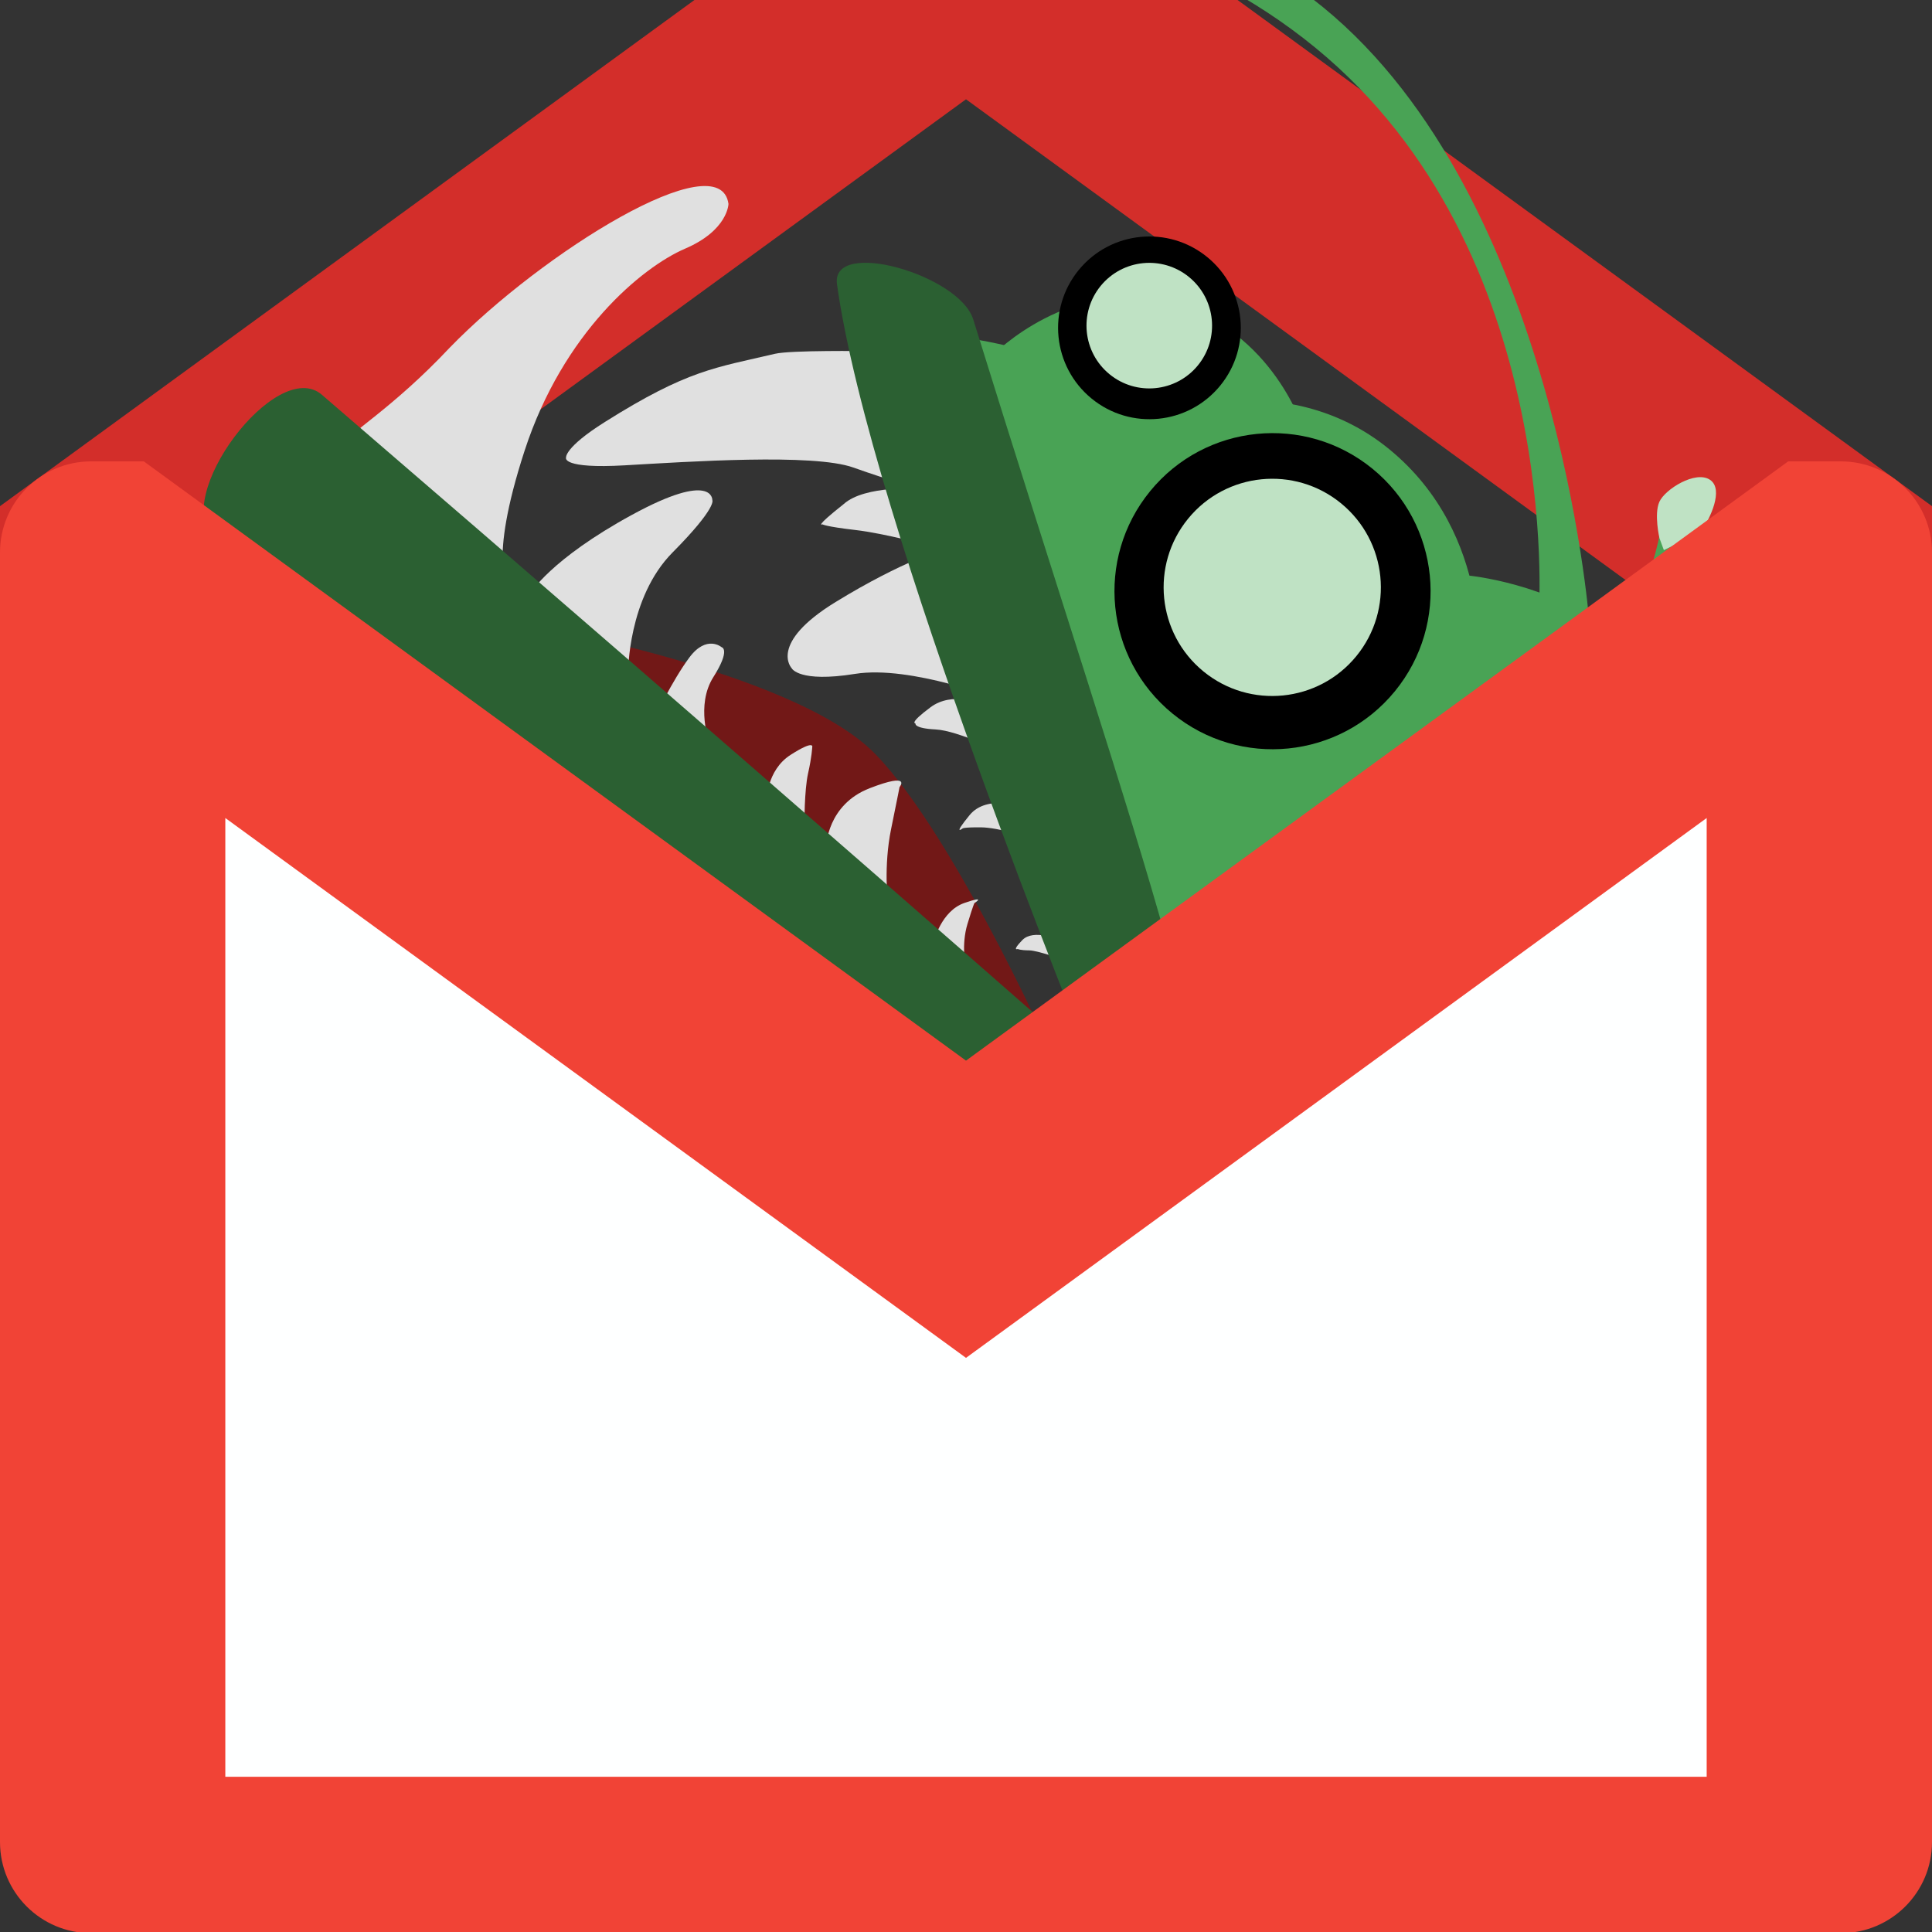 <?xml version="1.0" encoding="UTF-8" standalone="no"?>
<!-- Generator: Adobe Illustrator 19.0.0, SVG Export Plug-In . SVG Version: 6.00 Build 0)  -->

<svg
   xmlns:dc="http://purl.org/dc/elements/1.1/"
   xmlns:cc="http://creativecommons.org/ns#"
   xmlns:rdf="http://www.w3.org/1999/02/22-rdf-syntax-ns#"
   xmlns:svg="http://www.w3.org/2000/svg"
   xmlns="http://www.w3.org/2000/svg"
   xmlns:sodipodi="http://sodipodi.sourceforge.net/DTD/sodipodi-0.dtd"
   xmlns:inkscape="http://www.inkscape.org/namespaces/inkscape"
   version="1.1"
   id="Layer_1"
   x="0px"
   y="0px"
   viewBox="0 0 512 512"
   style="enable-background:new 0 0 512 512;"
   xml:space="preserve"
   sodipodi:docname="emaillogo.svg"
   inkscape:version="0.92.5 (2060ec1f9f, 2020-04-08)"><rect x="0" y="0" width="512" height="512" fill="#333333" stroke="none"/><defs
   id="defs49" /><sodipodi:namedview
   pagecolor="#ffffff"
   bordercolor="#666666"
   borderopacity="1"
   objecttolerance="10"
   gridtolerance="10"
   guidetolerance="10"
   inkscape:pageopacity="0"
   inkscape:pageshadow="2"
   inkscape:window-width="3840"
   inkscape:window-height="2096"
   id="namedview47"
   showgrid="false"
   inkscape:zoom="1.84375"
   inkscape:cx="363.66036"
   inkscape:cy="201.26583"
   inkscape:window-x="0"
   inkscape:window-y="27"
   inkscape:window-maximized="1"
   inkscape:current-layer="Layer_1" />

<path
   inkscape:connector-curvature="0"
   style="fill:#d32e2a;fill-opacity:1"
   d="M 512,160.983 V 134.138 L 452.288,90.612 256,-52.456 59.712,90.612 1e-6,134.138 v 26.845 c 0,13.327 10.812,24.139 24.139,24.139 h 13.975 L 256,26.313 473.886,185.122 h 13.962 c 13.34,0 24.152,-10.811 24.152,-24.139 z"
   id="path12-3" /><path
   style="fill:#49a355;fill-opacity:1;stroke:#49a355;stroke-width:0.771px;stroke-linecap:butt;stroke-linejoin:miter;stroke-opacity:1"
   d="m 263.404,94.358 c 0,0 20.493,-21.025 47.149,-13.721 26.657,7.304 34.615,33.5 34.615,33.5"
   id="path35-3"
   inkscape:connector-curvature="0" /><path
   style="fill:#721817;fill-opacity:1;stroke:none;stroke-width:1px;stroke-linecap:butt;stroke-linejoin:miter;stroke-opacity:1"
   d="m 281.639,285.674 c 0,0 -27.618,-63.219 -49.711,-85.885 -22.093,-22.666 -96.396,-35.021 -96.396,-35.021 z"
   id="path1064"
   inkscape:connector-curvature="0" /><path
   style="fill:#49a355;fill-opacity:1;stroke:none;stroke-width:0.29px;stroke-linecap:butt;stroke-linejoin:miter;stroke-opacity:1"
   d="m 434.053,340.115 c 0,0 18.715,2.367 27.83,6.426 9.115,4.059 18.98,3.719 19.673,11.24 0.261,2.832 -7.134,1.121 -6.51,5.515 0.625,4.394 4.704,7.414 3.007,10.711 -1.38,2.681 -6.741,-0.175 -8.508,3.071 -1.767,3.246 0.405,4.953 -0.8,6.95 -1.259,2.086 -4.241,1.384 -6.037,4.122 -1.796,2.738 1.05,5.25 -0.455,7.07 -1.483,1.795 -5.52,-0.309 -6.761,1.75 -1.241,2.059 0.46,4.43 -0.856,5.933 -1.978,2.26 -7.802,-0.235 -8.669,2.454 -0.867,2.688 0.873,7.262 -1.723,8.621 -3.113,1.63 -6.227,-5.418 -9.673,-4.192 -3.446,1.226 -2.045,5.676 -4.466,5.731 -10.825,0.243 -18.93,-19.206 -21.097,-24.701 -2.167,-5.494 -6.303,-20.526 -6.303,-20.526 z"
   id="path50"
   inkscape:connector-curvature="0"
   sodipodi:nodetypes="csasacacacacacaccc" /><path
   style="fill:#49a355;fill-opacity:1;stroke:none;stroke-width:0.426px;stroke-linecap:butt;stroke-linejoin:miter;stroke-opacity:1"
   d="m 432.807,314.142 c 0,0 4.999,3.43 6.553,5.172 1.553,1.742 4.353,3.467 4.69,6.569 0.337,3.103 -1.684,20.01 -14.058,35.138 -12.375,15.127 -31.272,26.427 -36.502,24.786 -5.231,-1.641 -12.367,-8.986 -12.367,-8.986 z"
   id="path106"
   inkscape:connector-curvature="0" /><path
   style="fill:#e0e0e0;fill-opacity:1;stroke:none;stroke-width:1px;stroke-linecap:butt;stroke-linejoin:miter;stroke-opacity:1"
   d="m 166.454,178.297 c 0,0 -0.09,-19.914 11.783,-31.889 11.872,-11.975 10.54,-13.872 10.54,-13.872 0,0 0.351,-7.903 -21.309,3.909 -21.66,11.812 -26.974,20.846 -26.974,20.846 z"
   id="path4616"
   inkscape:connector-curvature="0"
   sodipodi:nodetypes="cccccc" /><path
   style="fill:#e0e0e0;fill-opacity:1;stroke:none;stroke-width:1px;stroke-linecap:butt;stroke-linejoin:miter;stroke-opacity:1"
   d="m 187.978,196.828 c 0,0 -3.657,-9.913 1.054,-17.364 4.711,-7.451 2.213,-7.944 2.213,-7.944 0,0 -3.985,-3.426 -8.571,2.743 -4.585,6.169 -9.296,16.158 -9.296,16.158 l 13.821,6.231 z"
   id="path4618"
   inkscape:connector-curvature="0"
   sodipodi:nodetypes="cscsccc" /><path
   style="fill:#e0e0e0;fill-opacity:1;stroke:none;stroke-width:1px;stroke-linecap:butt;stroke-linejoin:miter;stroke-opacity:1"
   d="m 265.237,185.577 c 0,0 -23.82,-9.371 -38.656,-6.989 -14.837,2.382 -16.747,-1.464 -16.747,-1.464 0,0 -6.397,-6.538 11.61,-17.583 18.007,-11.045 28.748,-14.004 28.748,-14.004 z"
   id="path4620"
   inkscape:connector-curvature="0"
   sodipodi:nodetypes="cccccc" /><path
   style="fill:#e0e0e0;fill-opacity:1;stroke:none;stroke-width:1px;stroke-linecap:butt;stroke-linejoin:miter;stroke-opacity:1"
   d="m 243.742,129.492 c 0,0 -14.544,-0.967 -20.14,4.08 -8.122,6.442 -5.619,5.39 -5.619,5.39 0,0 0.742,0.571 8.64,1.486 7.898,0.914 19.892,4.201 19.892,4.201 z"
   id="path4622"
   inkscape:connector-curvature="0"
   sodipodi:nodetypes="cccscc" /><path
   style="fill:#e0e0e0;fill-opacity:1;stroke:none;stroke-width:1px;stroke-linecap:butt;stroke-linejoin:miter;stroke-opacity:1"
   d="m 260.04,186.546 c 0,0 -7.614,-3.455 -13.46,0.898 -5.845,4.354 -3.971,4.256 -3.971,4.256 0,0 -0.586,1.315 5.366,1.616 5.952,0.302 17.76,6.209 17.76,6.209 z"
   id="path4624"
   inkscape:connector-curvature="0"
   sodipodi:nodetypes="cscccc" /><path
   style="fill:#e0e0e0;fill-opacity:1;stroke:none;stroke-width:1px;stroke-linecap:butt;stroke-linejoin:miter;stroke-opacity:1"
   d="m 203.139,212.43 c 0,0 -0.107,-8.245 6.387,-12.394 6.494,-4.149 5.721,-2.008 5.721,-2.008 0,0 -0.106,2.523 -1.101,6.93 -0.995,4.407 -0.976,13.557 -0.976,13.557 z"
   id="path4626"
   inkscape:connector-curvature="0"
   sodipodi:nodetypes="cccccc" /><path
   style="fill:#e0e0e0;fill-opacity:1;stroke:none;stroke-width:1px;stroke-linecap:butt;stroke-linejoin:miter;stroke-opacity:1"
   d="m 271.475,213.914 c 0,0 -9.876,-3.58 -14.512,2.087 -4.636,5.667 -1.866,3.554 -1.866,3.554 0,0 0.158,-0.338 4.857,-0.301 4.699,0.037 12.897,2.706 12.897,2.706 z"
   id="path4628"
   inkscape:connector-curvature="0"
   sodipodi:nodetypes="cscccc" /><path
   style="fill:#e0e0e0;fill-opacity:1;stroke:none;stroke-width:1px;stroke-linecap:butt;stroke-linejoin:miter;stroke-opacity:1"
   d="m 280.7,249.031 c 0,0 -6.829,-2.933 -9.762,0.089 -2.934,3.022 -1.21,2.377 -1.21,2.377 0,0 0.594,0.349 3.007,0.361 2.412,0.012 10.579,3.002 10.579,3.002 z"
   id="path4630"
   inkscape:connector-curvature="0"
   sodipodi:nodetypes="cccscc" /><path
   style="fill:#e0e0e0;fill-opacity:1;stroke:none;stroke-width:1px;stroke-linecap:butt;stroke-linejoin:miter;stroke-opacity:1"
   d="m 247.493,249.436 c 0,0 1.928,-7.997 8.059,-10.134 6.131,-2.136 2.696,0.012 2.696,0.012 0,0 -0.259,0.252 -1.879,5.617 -1.62,5.365 -0.527,11.22 -0.527,11.22 z"
   id="path4634"
   inkscape:connector-curvature="0"
   sodipodi:nodetypes="cccccc" /><path
   style="fill:#e0e0e0;fill-opacity:1;stroke:none;stroke-width:1px;stroke-linecap:butt;stroke-linejoin:miter;stroke-opacity:1"
   d="m 218.957,224.247 c 0,0 0.231,-11 11.533,-15.367 11.301,-4.367 7.895,-0.291 7.895,-0.291 0,0 -0.237,1.364 -2.24,11.146 -2.003,9.781 -0.865,19.248 -0.865,19.248 z"
   id="path4636"
   inkscape:connector-curvature="0"
   sodipodi:nodetypes="cccccc" /><path
   style="fill:#e0e0e0;fill-opacity:1;stroke:none;stroke-width:1px;stroke-linecap:butt;stroke-linejoin:miter;stroke-opacity:1"
   d="m 229.506,93.05 c 0,0 -19.947,-0.278 -24.126,0.707 -15.81,3.727 -23.04,4.199 -45.063,18.062 -10.898,6.86 -10.312,9.488 -10.312,9.488 0,0 -1.183,2.969 15.591,2.008 16.773,-0.961 49.929,-3.203 60.537,0.581 10.608,3.784 17.609,5.596 17.609,5.596 z"
   id="path43"
   inkscape:connector-curvature="0"
   sodipodi:nodetypes="csscsscc" /><path
   style="fill:#e0e0e0;fill-opacity:1;stroke:none;stroke-width:1px;stroke-linecap:butt;stroke-linejoin:miter;stroke-opacity:1"
   d="m 134.852,155.594 c 0,0 -5.775,-5.588 4.173,-36.153 10.198,-31.334 31.161,-48.664 42.542,-53.548 11.381,-4.884 11.487,-11.858 11.487,-11.858 -2.264,-16.337 -49.353,12.834 -73.898,38.123 -15.065,16.042 -27.09,22.905 -29.325,26.419 -2.235,3.514 1.636,-1.976 1.636,-1.976 z"
   id="path41"
   inkscape:connector-curvature="0"
   sodipodi:nodetypes="cscccscc" /><path
   style="opacity:1;fill:#49a355;fill-opacity:1;stroke:#49a355;stroke-width:1px;stroke-linecap:butt;stroke-linejoin:miter;stroke-opacity:1"
   d="m 258.682,90.489 c 0,0 17.875,2.877 28.857,8.597 10.981,5.721 17.148,11.744 17.148,11.744 l 84.262,42.175 c 0,0 21.553,1.97 37.155,14.407 15.602,12.437 27.952,26.455 30.227,34.842 2.275,8.387 9.102,47.903 8.587,51.723 -0.515,3.82 3.2,17.626 -0.797,29.691 -3.997,12.065 -14.567,40.94 -39.316,68.003 -24.749,27.064 -68.237,75.559 -125.244,77.322 -41.12,1.271 -106.089,-31.464 -165.226,-77.231 C 75.197,305.996 59.57,220.049 66.229,159.016 l 1.289,-11.815 229.947,145.244"
   id="path45"
   inkscape:connector-curvature="0"
   sodipodi:nodetypes="csccsscssssscc" /><path
   style="fill:#2b6032;fill-opacity:1;stroke:#2b6032;stroke-width:1px;stroke-linecap:butt;stroke-linejoin:miter;stroke-opacity:1"
   d="m 402.599,243.004 c 0,0 -5.703,19.098 -19.434,35.32 -13.731,16.222 -35.655,26.664 -35.655,26.664"
   id="path65"
   inkscape:connector-curvature="0" /><path
   style="fill:#2b6032;fill-opacity:1;stroke:#2b6032;stroke-width:1px;stroke-linecap:butt;stroke-linejoin:miter;stroke-opacity:1"
   d="m 383.677,249.212 c 0,0 -4.145,14.374 -12.16,23.044 -8.015,8.67 -23.305,16.926 -23.305,16.926"
   id="path67"
   inkscape:connector-curvature="0" /><path
   style="fill:#2b6032;fill-opacity:1;stroke:#2b6032;stroke-width:1px;stroke-linecap:butt;stroke-linejoin:miter;stroke-opacity:1"
   d="m 365.812,258.361 c 0,0 -1.243,6.596 -5.113,11.044 -3.87,4.448 -10.34,6.999 -10.34,6.999"
   id="path69"
   inkscape:connector-curvature="0" /><path
   style="fill:#2b6032;fill-opacity:1;stroke:#2b6032;stroke-width:1px;stroke-linecap:butt;stroke-linejoin:miter;stroke-opacity:1"
   d="m 404.382,266.269 c 0,0 -4.145,14.374 -12.16,23.044 -8.015,8.67 -23.305,16.926 -23.305,16.926"
   id="path67-8"
   inkscape:connector-curvature="0" /><path
   style="fill:#49a355;fill-opacity:1;stroke:#49a355;stroke-width:1px;stroke-linecap:butt;stroke-linejoin:miter;stroke-opacity:1"
   d="m 304.686,110.83 c 0,0 35.376,-14.129 63.132,8.577 27.756,22.706 23.388,57.959 23.388,57.959"
   id="path35"
   inkscape:connector-curvature="0" /><circle
   id="path33"
   cx="-360.276"
   cy="-92.226"
   r="41.893"
   style="stroke-width:0.798"
   transform="matrix(-0.774,-0.633,-0.633,0.774,0,0)" /><path
   style="fill:#2b6032;fill-opacity:1;stroke:none;stroke-width:3.78;stroke-linecap:butt;stroke-linejoin:miter;stroke-miterlimit:4;stroke-dasharray:none;stroke-opacity:1"
   d="M 257.917,84.643 C 303.865,232.609 330.329,301.004 313.618,312.73 289.422,329.708 127.113,204.79 56.8,142.639 44.932,132.149 73.291,94.28 85.298,104.612 198.835,202.318 289.331,281.96 289.331,281.96 c 0,0 -58.703,-143.388 -67.52,-206.624 -1.716,-12.31 32.42,-2.562 36.106,9.308 z"
   id="path37"
   inkscape:connector-curvature="0"
   sodipodi:nodetypes="sssscss" /><path
   style="fill:#49a355;fill-opacity:1;stroke:none;stroke-width:1px;stroke-linecap:butt;stroke-linejoin:miter;stroke-opacity:1"
   d="m 407.819,162.243 c 0,0 6.566,-95.773 -59.306,-149.659 -65.873,-53.886 -159.316,-35.381 -159.316,-35.381 l -1.564,-8.458 c 0,0 101.279,-17.315 163.047,33.213 61.768,50.528 70.448,162.363 70.448,162.363 z"
   id="path4638"
   inkscape:connector-curvature="0" /><path
   style="fill:#bfe2c4;fill-opacity:1;stroke:none;stroke-width:1px;stroke-linecap:butt;stroke-linejoin:miter;stroke-opacity:1"
   d="m 192.635,-27 -3.438,4.203 c 0,0 -13.991,14.411 -28.65,15.879 -14.659,1.467 -26.929,-4.573 -29.071,-14.319 -2.142,-9.746 4.485,-22.433 18.149,-22.186 13.664,0.248 38.008,12.168 38.008,12.168 z"
   id="path4640"
   inkscape:connector-curvature="0" /><path
   style="fill:#49a355;fill-opacity:1;stroke:none;stroke-width:1px;stroke-linecap:butt;stroke-linejoin:miter;stroke-opacity:1"
   d="m 425.846,169.323 c 0,0 9.932,-10.147 10.607,-14.162 0.675,-4.016 4.476,-14.446 3.339,-16.845 -1.137,-2.399 6.529,-7.383 7.809,-5.358 1.28,2.026 -3.535,11.301 -3.535,11.301 0,0 -1.03,9.435 -3.064,13.318 -2.034,3.883 -11.406,15.14 -11.406,15.14 z"
   id="path860"
   inkscape:connector-curvature="0" /><path
   style="fill:#49a355;fill-opacity:1;stroke:none;stroke-width:1px;stroke-linecap:butt;stroke-linejoin:miter;stroke-opacity:1"
   d="m 443.26,187.321 c 0,0 8.218,-4.86 10.678,-9.862 2.461,-5.002 5.338,-19.288 4.645,-20.834 -0.693,-1.546 5.837,-5.34 5.837,-5.34 l 0.827,5.57 c 0,0 -1.91,1.537 -2.274,2.381 -0.364,0.844 -2.557,15.69 -4.982,19.253 -2.425,3.563 -11.326,11.453 -11.326,11.453 z"
   id="path862"
   inkscape:connector-curvature="0" /><path
   style="fill:#49a355;fill-opacity:1;stroke:none;stroke-width:1px;stroke-linecap:butt;stroke-linejoin:miter;stroke-opacity:1"
   d="m 452.928,201.428 c 0,0 4.336,0.284 7.09,-0.889 2.754,-1.173 5.72,-18.16 9.495,-20.781 3.776,-2.621 14.428,-2.88 14.428,-2.88 l 0.933,3.047 c 0,0 -9.622,-0.203 -12.047,1.565 -2.425,1.768 -7.052,19.191 -9.336,20.586 -2.283,1.395 -9.39,2.106 -9.39,2.106 z"
   id="path864"
   inkscape:connector-curvature="0" /><path
   style="fill:#49a355;fill-opacity:1;stroke:none;stroke-width:1px;stroke-linecap:butt;stroke-linejoin:miter;stroke-opacity:1"
   d="m 457.167,221.373 c 0,0 7.33,2.407 11.274,-1.218 3.944,-3.625 15.173,-15.158 15.653,-17.539 0.48,-2.381 5.1,0.746 5.1,0.746 0,0 -0.977,2.79 -2.443,3.385 -1.466,0.595 -15.208,16.597 -18.629,17.388 -3.42,0.791 -9.995,1.449 -9.995,1.449 z"
   id="path866"
   inkscape:connector-curvature="0" /><path
   style="fill:#49a355;fill-opacity:1;stroke:none;stroke-width:1px;stroke-linecap:butt;stroke-linejoin:miter;stroke-opacity:1"
   d="m 460.572,245.529 c 0,0 14.081,-3.653 15.973,-5.367 1.892,-1.715 11.86,-7.917 14.436,-9.072 2.576,-1.155 9.026,0.532 9.026,0.532 0,0 -4.797,4.069 -6.574,4.247 -1.777,0.178 -12.926,6.229 -15.493,8.37 -2.567,2.141 -16.4,4.692 -16.4,4.692 l -1.342,-3.545 z"
   id="path868"
   inkscape:connector-curvature="0" /><path
   style="fill:#bfe2c4;fill-opacity:1;stroke:none;stroke-width:1px;stroke-linecap:butt;stroke-linejoin:miter;stroke-opacity:1"
   d="m 440.943,145.783 3.123,-1.524 c 0,0 5.832,-2.244 7.325,-4.367 1.492,-2.123 5.623,-10.164 1.776,-12.74 -3.847,-2.576 -11.949,2.542 -13.415,5.829 -1.466,3.287 0.023,9.644 0.023,9.644 z"
   id="path870"
   inkscape:connector-curvature="0"
   sodipodi:nodetypes="cccsccc" /><path
   style="fill:#bfe2c4;fill-opacity:1;stroke:none;stroke-width:1px;stroke-linecap:butt;stroke-linejoin:miter;stroke-opacity:1"
   d="m 460.353,162.351 2.145,-1.172 c 0,0 6.4,-3.953 7.539,-6.286 1.139,-2.332 3.949,-10.924 -0.257,-12.861 -4.205,-1.937 -11.398,4.395 -12.327,7.873 -0.929,3.477 1.299,9.816 1.299,9.816 z"
   id="path870-2"
   inkscape:connector-curvature="0"
   sodipodi:nodetypes="cccsscc" /><path
   style="fill:#bfe2c4;fill-opacity:1;stroke:none;stroke-width:1px;stroke-linecap:butt;stroke-linejoin:miter;stroke-opacity:1"
   d="m 479.471,178.902 2.37,1.24 c 0,0 7.066,2.566 9.525,1.735 2.459,-0.831 10.543,-4.875 8.963,-9.226 -1.58,-4.352 -11.141,-5.013 -14.266,-3.228 -3.125,1.785 -5.977,7.495 -5.977,7.495 z"
   id="path870-0"
   inkscape:connector-curvature="0"
   sodipodi:nodetypes="cccsccc" /><path
   style="fill:#bfe2c4;fill-opacity:1;stroke:none;stroke-width:1px;stroke-linecap:butt;stroke-linejoin:miter;stroke-opacity:1"
   d="m 482.631,208.032 2.803,-0.236 c 0,0 8.666,-2.617 10.159,-4.741 1.492,-2.123 5.623,-10.164 1.776,-12.74 -3.847,-2.576 -11.949,2.542 -13.415,5.829 -1.466,3.287 -1.065,9.08 -1.065,9.08 z"
   id="path870-7"
   inkscape:connector-curvature="0"
   sodipodi:nodetypes="cccsccc" /><path
   style="fill:#bfe2c4;fill-opacity:1;stroke:none;stroke-width:1px;stroke-linecap:butt;stroke-linejoin:miter;stroke-opacity:1"
   d="m 489.076,234.876 2.872,1.252 c 0,0 5.702,2.558 8.26,2.12 2.558,-0.437 11.174,-3.172 10.292,-7.717 -0.883,-4.545 -10.223,-6.688 -13.589,-5.412 -3.365,1.276 -6.826,6.64 -6.826,6.64 z"
   id="path870-1"
   inkscape:connector-curvature="0"
   sodipodi:nodetypes="cccsccc" /><circle
   style="opacity:1;fill:#bfe2c4;fill-opacity:1;stroke:none;stroke-width:3.78;stroke-linecap:butt;stroke-miterlimit:4;stroke-dasharray:none;stroke-opacity:1"
   id="path858"
   cx="-359.579"
   cy="-92.962"
   r="28.789"
   transform="matrix(-0.774,-0.633,-0.633,0.774,0,0)" /><circle
   id="path33-6"
   cx="-290.837"
   cy="-125.604"
   r="24.215"
   style="stroke-width:0.461"
   transform="matrix(-0.774,-0.633,-0.633,0.774,0,0)" /><circle
   style="opacity:1;fill:#bfe2c4;fill-opacity:1;stroke:none;stroke-width:2.185;stroke-linecap:butt;stroke-miterlimit:4;stroke-dasharray:none;stroke-opacity:1"
   id="path858-7"
   cx="-290.434"
   cy="-126.029"
   r="16.641"
   transform="matrix(-0.774,-0.633,-0.633,0.774,0,0)" /><circle
   style="opacity:1;fill:#2b6032;fill-opacity:1;stroke:#2b6032;stroke-width:3.78;stroke-linecap:round;stroke-miterlimit:4;stroke-dasharray:none;stroke-dashoffset:0;stroke-opacity:1"
   id="path4570"
   cx="298.223"
   cy="168.763"
   r="5.682"
   transform="rotate(39.285)" /><circle
   style="opacity:1;fill:#2b6032;fill-opacity:1;stroke:#2b6032;stroke-width:2.799;stroke-linecap:round;stroke-miterlimit:4;stroke-dasharray:none;stroke-dashoffset:0;stroke-opacity:1"
   id="path4572"
   cx="347.72"
   cy="170.026"
   r="8.698"
   transform="rotate(39.285)" /><circle
   style="opacity:1;fill:#2b6032;fill-opacity:1;stroke:#2b6032;stroke-width:3.78;stroke-linecap:round;stroke-miterlimit:4;stroke-dasharray:none;stroke-dashoffset:0;stroke-opacity:1"
   id="path4574"
   cx="438.887"
   cy="156.389"
   r="2.399"
   transform="rotate(39.285)" /><circle
   style="opacity:1;fill:#2b6032;fill-opacity:1;stroke:#2b6032;stroke-width:3.78;stroke-linecap:round;stroke-miterlimit:4;stroke-dasharray:none;stroke-dashoffset:0;stroke-opacity:1"
   id="path4576"
   cx="477.651"
   cy="147.676"
   r="4.546"
   transform="rotate(39.285)" /><circle
   style="opacity:1;fill:#2b6032;fill-opacity:1;stroke:#2b6032;stroke-width:3.78;stroke-linecap:round;stroke-miterlimit:4;stroke-dasharray:none;stroke-dashoffset:0;stroke-opacity:1"
   id="path4578"
   cx="375.5"
   cy="150.58"
   r="3.409"
   transform="rotate(39.285)" /><circle
   style="opacity:1;fill:#2b6032;fill-opacity:1;stroke:#2b6032;stroke-width:3.78;stroke-linecap:round;stroke-miterlimit:4;stroke-dasharray:none;stroke-dashoffset:0;stroke-opacity:1"
   id="path4580"
   cx="228.628"
   cy="134.399"
   r="3.914"
   transform="rotate(39.285)" /><circle
   style="opacity:1;fill:#2b6032;fill-opacity:1;stroke:#2b6032;stroke-width:3.78;stroke-linecap:round;stroke-miterlimit:4;stroke-dasharray:none;stroke-dashoffset:0;stroke-opacity:1"
   id="path4582"
   cx="407.7"
   cy="155.77"
   r="6.819"
   transform="rotate(39.285)" /><circle
   style="opacity:1;fill:#2b6032;fill-opacity:1;stroke:#2b6032;stroke-width:3.78;stroke-linecap:round;stroke-miterlimit:4;stroke-dasharray:none;stroke-dashoffset:0;stroke-opacity:1"
   id="path4584"
   cx="509.724"
   cy="106.007"
   r="5.808"
   transform="rotate(39.285)" /><circle
   style="opacity:1;fill:#2b6032;fill-opacity:1;stroke:#2b6032;stroke-width:2.478;stroke-linecap:round;stroke-miterlimit:4;stroke-dasharray:none;stroke-dashoffset:0;stroke-opacity:1"
   id="path4584-2"
   cx="519.951"
   cy="-83.017"
   r="3.808"
   transform="rotate(39.285)" /><circle
   style="opacity:1;fill:#2b6032;fill-opacity:1;stroke:#2b6032;stroke-width:3.656;stroke-linecap:round;stroke-miterlimit:4;stroke-dasharray:none;stroke-dashoffset:0;stroke-opacity:1"
   id="path4584-2-3"
   cx="495.203"
   cy="-103.473"
   r="5.618"
   transform="rotate(39.285)" /><circle
   style="opacity:1;fill:#2b6032;fill-opacity:1;stroke:#2b6032;stroke-width:1.238;stroke-linecap:round;stroke-miterlimit:4;stroke-dasharray:none;stroke-dashoffset:0;stroke-opacity:1"
   id="path4584-2-9"
   cx="470.58"
   cy="-121.024"
   r="1.902"
   transform="rotate(39.285)" />

<path
   style="fill:#feffff;fill-opacity:1;stroke:#000000;stroke-width:1px;stroke-linecap:butt;stroke-linejoin:miter;stroke-opacity:1"
   d="M 17.898,175.729 253.288,318.373 468.068,176.271 481.627,486.508 46.644,490.305 Z"
   id="path5479"
   inkscape:connector-curvature="0" /><path
   id="path12"
   style="fill:#f14336;fill-opacity:1"
   d="m 512,146.41 v 26.845 l -59.712,43.526 L 256,359.849 59.712,216.781 0,173.255 v -26.845 c 0,-13.327 10.812,-24.139 24.139,-24.139 H 38.114 L 256,281.08 473.886,122.271 h 13.962 c 13.34,0 24.152,10.811 24.152,24.139 z m 0,26.845 v 314.912 c 0,13.327 -10.812,24.139 -24.152,24.139 h -35.56 v -295.525 l 19.692,-46.525 z m -452.288,43.526 v 295.524 H 24.139 C 10.812,512.305 0,501.494 0,488.166 v -314.911 l 39,1.063 z M 25.763,470.868 h 457.918 v 41.42 H 25.763 Z"
   inkscape:connector-curvature="0" />

<g
   id="g16">
</g>
<g
   id="g18">
</g>
<g
   id="g20">
</g>
<g
   id="g22">
</g>
<g
   id="g24">
</g>
<g
   id="g26">
</g>
<g
   id="g28">
</g>
<g
   id="g30">
</g>
<g
   id="g32">
</g>
<g
   id="g34">
</g>
<g
   id="g36">
</g>
<g
   id="g38">
</g>
<g
   id="g40">
</g>
<g
   id="g42">
</g>
<g
   id="g44">
</g>
</svg>